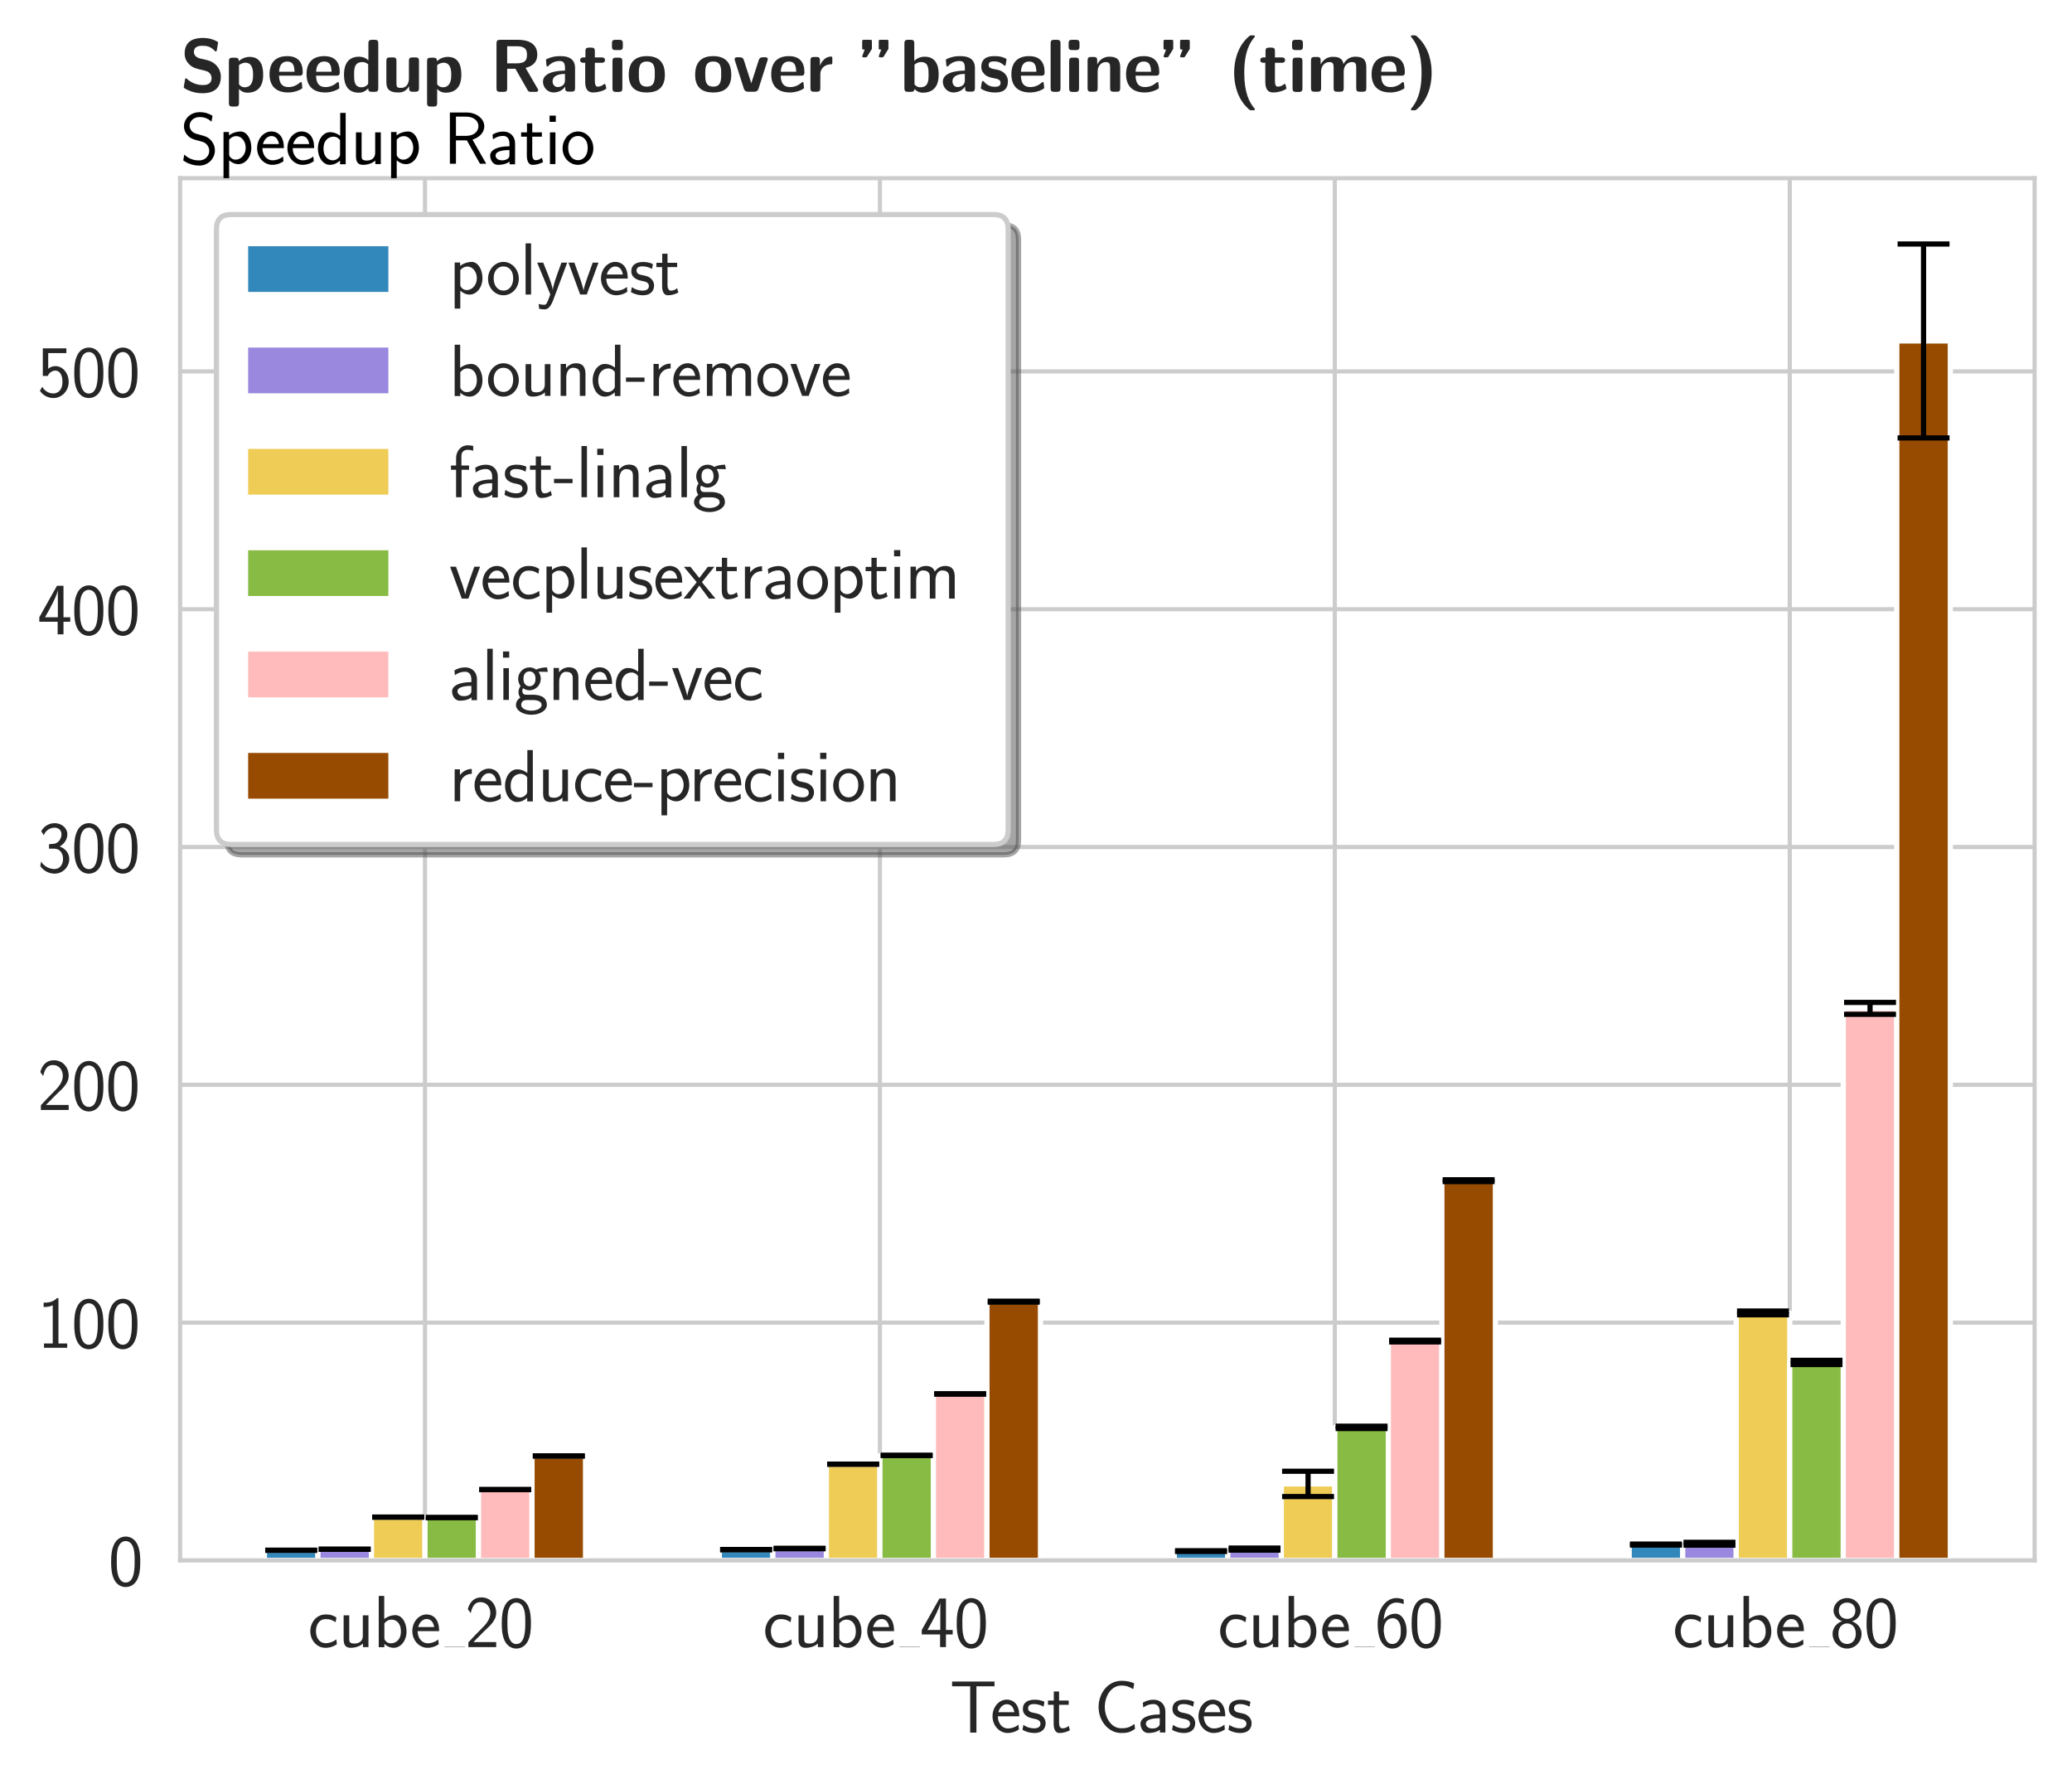 <?xml version="1.0" encoding="utf-8" standalone="no"?>
<!DOCTYPE svg PUBLIC "-//W3C//DTD SVG 1.1//EN"
  "http://www.w3.org/Graphics/SVG/1.1/DTD/svg11.dtd">
<svg xmlns:xlink="http://www.w3.org/1999/xlink" width="399.005pt" height="343.413pt" viewBox="0 0 399.005 343.413" xmlns="http://www.w3.org/2000/svg" version="1.1">
 <defs>
  <style type="text/css">*{stroke-linejoin: round; stroke-linecap: butt}</style>
 </defs>
 <g id="figure_1">
  <g id="patch_1">
   <path d="M 0 343.413 
L 399.005 343.413 
L 399.005 0 
L 0 0 
z
" style="fill: #ffffff"/>
  </g>
  <g id="axes_1">
   <g id="patch_2">
    <path d="M 34.685 300.417 
L 391.805 300.417 
L 391.805 34.305 
L 34.685 34.305 
z
" style="fill: #ffffff"/>
   </g>
   <g id="matplotlib.axis_1">
    <g id="xtick_1">
     <g id="line2d_1">
      <path d="M 81.838 300.417 
L 81.838 34.305 
" clip-path="url(#p0c32837264)" style="fill: none; stroke: #cccccc; stroke-width: 0.8; stroke-linecap: round"/>
     </g>
     <g id="text_1">
      <!-- cube_20 -->
      <g style="fill: #262626" transform="translate(59.285 317.103)scale(0.14 -0.14)">
       <defs>
        <path id="CMSS17-63" d="M 2464 2541 
C 2464 2585 2170 2714 2093 2739 
C 1882 2816 1613 2816 1542 2816 
C 710 2816 211 2093 211 1363 
C 211 595 768 -64 1517 -64 
C 1946 -64 2253 76 2502 242 
L 2464 664 
C 2189 453 1869 337 1523 337 
C 1024 337 698 774 698 1369 
C 698 1831 909 2414 1549 2414 
C 1901 2414 2099 2343 2394 2145 
L 2464 2541 
z
" transform="scale(0.016)"/>
        <path id="CMSS17-75" d="M 2618 2739 
L 2131 2739 
L 2131 972 
C 2131 498 1786 306 1421 306 
C 998 306 960 447 960 709 
L 960 2739 
L 474 2739 
L 474 678 
C 474 179 646 -64 1088 -64 
C 1306 -64 1798 -13 2144 306 
L 2144 0 
L 2618 0 
L 2618 2739 
z
" transform="scale(0.016)"/>
        <path id="CMSS17-62" d="M 954 4416 
L 480 4416 
L 480 -13 
L 966 -13 
L 966 274 
C 1210 38 1504 -64 1766 -64 
C 2381 -64 2880 549 2880 1352 
C 2880 2086 2496 2756 1926 2756 
C 1523 2756 1165 2591 954 2419 
L 954 4416 
z
M 966 2046 
C 1107 2222 1306 2368 1587 2368 
C 1965 2368 2394 2097 2394 1352 
C 2394 558 1882 325 1530 325 
C 1402 325 1267 356 1139 464 
C 966 615 966 709 966 797 
L 966 2046 
z
" transform="scale(0.016)"/>
        <path id="CMSS17-65" d="M 2502 1377 
C 2502 1590 2490 2003 2285 2345 
C 2061 2713 1696 2816 1421 2816 
C 755 2816 192 2188 192 1375 
C 192 582 774 -64 1510 -64 
C 1798 -64 2150 19 2470 248 
C 2470 274 2458 414 2451 420 
C 2451 433 2432 630 2432 656 
C 2125 407 1773 325 1517 325 
C 1107 325 666 667 646 1377 
L 2502 1377 
z
M 698 1728 
C 781 2084 1062 2421 1421 2421 
C 1517 2421 1965 2421 2080 1728 
L 698 1728 
z
" transform="scale(0.016)"/>
        <path id="CMSS17-32" d="M 1651 1357 
C 1830 1541 2099 1764 2285 1987 
C 2464 2204 2701 2511 2701 2957 
C 2701 3657 2227 4288 1421 4288 
C 787 4288 422 3893 250 3274 
L 499 2929 
C 640 3510 838 3880 1338 3880 
C 1888 3880 2195 3433 2195 2942 
C 2195 2355 1747 1901 1408 1563 
C 1030 1187 659 804 301 408 
L 301 0 
L 2701 0 
L 2701 433 
L 1613 433 
C 1536 433 1459 433 1382 433 
L 742 433 
L 742 439 
L 1651 1357 
z
" transform="scale(0.016)"/>
        <path id="CMSS17-30" d="M 2758 2044 
C 2758 2405 2752 3077 2490 3596 
C 2227 4096 1805 4229 1504 4229 
C 1069 4229 698 3975 506 3570 
C 301 3146 243 2709 243 2044 
C 243 1589 262 1031 493 543 
C 755 5 1197 -128 1498 -128 
C 1894 -128 2278 81 2496 518 
C 2720 974 2758 1474 2758 2044 
z
M 1498 261 
C 1011 261 864 811 819 995 
C 742 1310 730 1614 730 2114 
C 730 2506 730 2948 851 3297 
C 998 3701 1254 3840 1498 3840 
C 1971 3840 2125 3372 2176 3208 
C 2272 2873 2272 2481 2272 2114 
C 2272 1526 2272 261 1498 261 
z
" transform="scale(0.016)"/>
       </defs>
       <use xlink:href="#CMSS17-63" transform="scale(0.996)"/>
       <use xlink:href="#CMSS17-75" transform="translate(41.639 0)scale(0.996)"/>
       <use xlink:href="#CMSS17-62" transform="translate(89.844 0)scale(0.996)"/>
       <use xlink:href="#CMSS17-65" transform="translate(140.651 0)scale(0.996)"/>
       <use xlink:href="#CMSS17-32" transform="translate(216.017 0)scale(0.996)"/>
       <use xlink:href="#CMSS17-30" transform="translate(262.861 0)scale(0.996)"/>
       <path d="M 187.911 0 
L 216.017 0 
L 216.017 0.399 
L 187.911 0.399 
L 187.911 0 
z
"/>
      </g>
     </g>
    </g>
    <g id="xtick_2">
     <g id="line2d_2">
      <path d="M 169.443 300.417 
L 169.443 34.305 
" clip-path="url(#p0c32837264)" style="fill: none; stroke: #cccccc; stroke-width: 0.8; stroke-linecap: round"/>
     </g>
     <g id="text_2">
      <!-- cube_40 -->
      <g style="fill: #262626" transform="translate(146.891 317.103)scale(0.14 -0.14)">
       <defs>
        <path id="CMSS17-34" d="M 2253 1088 
L 2835 1088 
L 2835 1477 
L 2253 1477 
L 2253 4192 
L 1690 4192 
L 166 1477 
L 166 1088 
L 1747 1088 
L 1747 0 
L 2253 0 
L 2253 1088 
z
M 659 1477 
C 1030 2127 1766 3439 1766 3885 
L 1766 1477 
L 659 1477 
z
" transform="scale(0.016)"/>
       </defs>
       <use xlink:href="#CMSS17-63" transform="scale(0.996)"/>
       <use xlink:href="#CMSS17-75" transform="translate(41.639 0)scale(0.996)"/>
       <use xlink:href="#CMSS17-62" transform="translate(89.844 0)scale(0.996)"/>
       <use xlink:href="#CMSS17-65" transform="translate(140.651 0)scale(0.996)"/>
       <use xlink:href="#CMSS17-34" transform="translate(216.017 0)scale(0.996)"/>
       <use xlink:href="#CMSS17-30" transform="translate(262.861 0)scale(0.996)"/>
       <path d="M 187.911 0 
L 216.017 0 
L 216.017 0.399 
L 187.911 0.399 
L 187.911 0 
z
"/>
      </g>
     </g>
    </g>
    <g id="xtick_3">
     <g id="line2d_3">
      <path d="M 257.048 300.417 
L 257.048 34.305 
" clip-path="url(#p0c32837264)" style="fill: none; stroke: #cccccc; stroke-width: 0.8; stroke-linecap: round"/>
     </g>
     <g id="text_3">
      <!-- cube_60 -->
      <g style="fill: #262626" transform="translate(234.496 317.103)scale(0.14 -0.14)">
       <defs>
        <path id="CMSS17-36" d="M 2496 4101 
C 2227 4210 2035 4229 1856 4229 
C 1024 4229 250 3368 250 2006 
C 250 265 986 -128 1510 -128 
C 1798 -128 2086 -39 2362 280 
C 2643 617 2752 898 2752 1389 
C 2752 2179 2362 2880 1779 2880 
C 1357 2880 992 2657 768 2376 
C 832 3258 1254 3840 1862 3840 
C 2029 3840 2246 3816 2496 3710 
L 2496 4101 
z
M 774 1369 
C 774 1420 774 1452 781 1548 
C 781 2045 1069 2491 1536 2491 
C 1837 2491 1990 2332 2106 2135 
C 2240 1886 2246 1650 2246 1388 
C 2246 1140 2246 891 2099 637 
C 1978 439 1818 267 1510 267 
C 902 267 800 1114 774 1369 
z
" transform="scale(0.016)"/>
       </defs>
       <use xlink:href="#CMSS17-63" transform="scale(0.996)"/>
       <use xlink:href="#CMSS17-75" transform="translate(41.639 0)scale(0.996)"/>
       <use xlink:href="#CMSS17-62" transform="translate(89.844 0)scale(0.996)"/>
       <use xlink:href="#CMSS17-65" transform="translate(140.651 0)scale(0.996)"/>
       <use xlink:href="#CMSS17-36" transform="translate(216.017 0)scale(0.996)"/>
       <use xlink:href="#CMSS17-30" transform="translate(262.861 0)scale(0.996)"/>
       <path d="M 187.911 0 
L 216.017 0 
L 216.017 0.399 
L 187.911 0.399 
L 187.911 0 
z
"/>
      </g>
     </g>
    </g>
    <g id="xtick_4">
     <g id="line2d_4">
      <path d="M 344.653 300.417 
L 344.653 34.305 
" clip-path="url(#p0c32837264)" style="fill: none; stroke: #cccccc; stroke-width: 0.8; stroke-linecap: round"/>
     </g>
     <g id="text_4">
      <!-- cube_80 -->
      <g style="fill: #262626" transform="translate(322.101 317.103)scale(0.14 -0.14)">
       <defs>
        <path id="CMSS17-38" d="M 1933 2222 
C 2419 2380 2669 2760 2669 3134 
C 2669 3722 2157 4229 1504 4229 
C 826 4229 333 3708 333 3144 
C 333 2780 576 2403 1069 2241 
C 442 1997 250 1512 250 1149 
C 250 446 819 -128 1498 -128 
C 2202 -128 2752 455 2752 1138 
C 2752 1557 2502 2000 1933 2222 
z
M 1504 2432 
C 1075 2432 787 2712 787 3136 
C 787 3566 1075 3840 1504 3840 
C 1901 3840 2214 3591 2214 3136 
C 2214 2687 1907 2432 1504 2432 
z
M 1504 267 
C 1139 267 749 517 749 1156 
C 749 1813 1184 2043 1498 2043 
C 1843 2043 2253 1800 2253 1156 
C 2253 491 1830 267 1504 267 
z
" transform="scale(0.016)"/>
       </defs>
       <use xlink:href="#CMSS17-63" transform="scale(0.996)"/>
       <use xlink:href="#CMSS17-75" transform="translate(41.639 0)scale(0.996)"/>
       <use xlink:href="#CMSS17-62" transform="translate(89.844 0)scale(0.996)"/>
       <use xlink:href="#CMSS17-65" transform="translate(140.651 0)scale(0.996)"/>
       <use xlink:href="#CMSS17-38" transform="translate(216.017 0)scale(0.996)"/>
       <use xlink:href="#CMSS17-30" transform="translate(262.861 0)scale(0.996)"/>
       <path d="M 187.911 0 
L 216.017 0 
L 216.017 0.399 
L 187.911 0.399 
L 187.911 0 
z
"/>
      </g>
     </g>
    </g>
    <g id="text_5">
     <!-- Test Cases -->
     <g style="fill: #262626" transform="translate(182.861 333.501)scale(0.14 -0.14)">
      <defs>
       <path id="CMSS17-54" d="M 2317 3968 
L 2848 3968 
C 2925 3968 3002 3968 3078 3968 
L 3878 3968 
L 3878 4376 
L 218 4376 
L 218 3968 
L 1018 3968 
C 1094 3968 1171 3968 1248 3968 
L 1779 3968 
L 1779 -32 
L 2317 -32 
L 2317 3968 
z
" transform="scale(0.016)"/>
       <path id="CMSS17-73" d="M 2061 2627 
C 1683 2807 1389 2807 1197 2807 
C 742 2807 198 2648 198 2003 
C 198 1359 902 1218 1094 1179 
C 1389 1122 1715 1058 1715 740 
C 1715 337 1254 337 1171 337 
C 915 337 563 407 243 638 
L 166 210 
C 531 0 883 -64 1178 -64 
C 1965 -64 2163 416 2163 781 
C 2163 1094 1984 1305 1862 1401 
C 1651 1568 1574 1587 1050 1696 
C 960 1709 646 1779 646 2066 
C 646 2432 1050 2432 1139 2432 
C 1555 2432 1811 2303 1984 2208 
L 2061 2627 
z
" transform="scale(0.016)"/>
       <path id="CMSS17-74" d="M 1069 2368 
L 1901 2368 
L 1901 2737 
L 1069 2737 
L 1069 3520 
L 614 3520 
L 614 2737 
L 109 2737 
L 109 2368 
L 602 2368 
L 602 749 
C 602 384 685 -64 1107 -64 
C 1427 -64 1722 25 2003 172 
L 1901 548 
C 1747 414 1562 337 1363 337 
C 1082 337 1069 696 1069 856 
L 1069 2368 
z
" transform="scale(0.016)"/>
       <path id="CMSS17-43" d="M 3501 714 
C 3072 427 2874 344 2355 344 
C 1459 344 934 1303 934 2179 
C 934 3112 1472 4032 2381 4032 
C 2790 4032 3059 3918 3386 3715 
L 3475 4217 
C 3168 4370 2778 4440 2387 4440 
C 1158 4440 397 3316 397 2179 
C 397 927 1299 -64 2323 -64 
C 2874 -64 3066 -19 3539 280 
L 3501 714 
z
" transform="scale(0.016)"/>
       <path id="CMSS17-61" d="M 2406 1791 
C 2406 2392 1978 2808 1402 2808 
C 1120 2808 813 2757 461 2553 
L 499 2135 
C 659 2248 934 2432 1395 2432 
C 1722 2432 1920 2180 1920 1782 
L 1920 1536 
C 896 1536 256 1238 256 726 
C 256 461 416 -64 947 -64 
C 1043 -64 1562 -64 1933 217 
L 1933 -19 
L 2406 -19 
L 2406 1791 
z
M 1920 816 
C 1920 701 1920 548 1728 434 
C 1562 325 1350 325 1261 325 
C 941 325 723 511 723 744 
C 723 1211 1722 1211 1920 1211 
L 1920 816 
z
" transform="scale(0.016)"/>
      </defs>
      <use xlink:href="#CMSS17-54" transform="scale(0.996)"/>
      <use xlink:href="#CMSS17-65" transform="translate(56.012 0)scale(0.996)"/>
      <use xlink:href="#CMSS17-73" transform="translate(97.651 0)scale(0.996)"/>
      <use xlink:href="#CMSS17-74" transform="translate(133.565 0)scale(0.996)"/>
      <use xlink:href="#CMSS17-43" transform="translate(198.625 0)scale(0.996)"/>
      <use xlink:href="#CMSS17-61" transform="translate(258.481 0)scale(0.996)"/>
      <use xlink:href="#CMSS17-73" transform="translate(303.403 0)scale(0.996)"/>
      <use xlink:href="#CMSS17-65" transform="translate(339.316 0)scale(0.996)"/>
      <use xlink:href="#CMSS17-73" transform="translate(380.955 0)scale(0.996)"/>
     </g>
    </g>
   </g>
   <g id="matplotlib.axis_2">
    <g id="ytick_1">
     <g id="line2d_5">
      <path d="M 34.685 300.417 
L 391.805 300.417 
" clip-path="url(#p0c32837264)" style="fill: none; stroke: #cccccc; stroke-width: 0.8; stroke-linecap: round"/>
     </g>
     <g id="text_6">
      <!-- 0 -->
      <g style="fill: #262626" transform="translate(20.857 305.26)scale(0.14 -0.14)">
       <use xlink:href="#CMSS17-30" transform="scale(0.996)"/>
      </g>
     </g>
    </g>
    <g id="ytick_2">
     <g id="line2d_6">
      <path d="M 34.685 254.635 
L 391.805 254.635 
" clip-path="url(#p0c32837264)" style="fill: none; stroke: #cccccc; stroke-width: 0.8; stroke-linecap: round"/>
     </g>
     <g id="text_7">
      <!-- 100 -->
      <g style="fill: #262626" transform="translate(7.2 259.478)scale(0.14 -0.14)">
       <defs>
        <path id="CMSS17-31" d="M 1818 4288 
L 1696 4288 
C 1350 3940 947 3890 538 3890 
L 538 3520 
C 723 3520 1024 3520 1325 3667 
L 1325 369 
L 570 369 
L 570 0 
L 2573 0 
L 2573 369 
L 1818 369 
L 1818 4288 
z
" transform="scale(0.016)"/>
       </defs>
       <use xlink:href="#CMSS17-31" transform="scale(0.996)"/>
       <use xlink:href="#CMSS17-30" transform="translate(46.844 0)scale(0.996)"/>
       <use xlink:href="#CMSS17-30" transform="translate(93.687 0)scale(0.996)"/>
      </g>
     </g>
    </g>
    <g id="ytick_3">
     <g id="line2d_7">
      <path d="M 34.685 208.853 
L 391.805 208.853 
" clip-path="url(#p0c32837264)" style="fill: none; stroke: #cccccc; stroke-width: 0.8; stroke-linecap: round"/>
     </g>
     <g id="text_8">
      <!-- 200 -->
      <g style="fill: #262626" transform="translate(7.2 213.695)scale(0.14 -0.14)">
       <use xlink:href="#CMSS17-32" transform="scale(0.996)"/>
       <use xlink:href="#CMSS17-30" transform="translate(46.844 0)scale(0.996)"/>
       <use xlink:href="#CMSS17-30" transform="translate(93.687 0)scale(0.996)"/>
      </g>
     </g>
    </g>
    <g id="ytick_4">
     <g id="line2d_8">
      <path d="M 34.685 163.07 
L 391.805 163.07 
" clip-path="url(#p0c32837264)" style="fill: none; stroke: #cccccc; stroke-width: 0.8; stroke-linecap: round"/>
     </g>
     <g id="text_9">
      <!-- 300 -->
      <g style="fill: #262626" transform="translate(7.2 167.913)scale(0.14 -0.14)">
       <defs>
        <path id="CMSS17-33" d="M 1005 2025 
L 1440 2025 
C 2042 2025 2214 1507 2214 1146 
C 2214 653 1933 267 1472 267 
C 1114 267 608 444 320 912 
C 275 691 275 678 250 526 
C 550 88 1037 -128 1485 -128 
C 2214 -128 2752 473 2752 1138 
C 2752 1638 2400 2057 1920 2215 
C 2304 2424 2586 2816 2586 3273 
C 2586 3805 2093 4229 1491 4229 
C 941 4229 512 3892 333 3530 
C 378 3468 493 3284 550 3189 
C 691 3562 1056 3840 1485 3840 
C 1843 3840 2080 3607 2080 3271 
C 2080 2923 1856 2543 1478 2455 
C 1453 2455 1056 2417 1005 2411 
L 1005 2025 
z
" transform="scale(0.016)"/>
       </defs>
       <use xlink:href="#CMSS17-33" transform="scale(0.996)"/>
       <use xlink:href="#CMSS17-30" transform="translate(46.844 0)scale(0.996)"/>
       <use xlink:href="#CMSS17-30" transform="translate(93.687 0)scale(0.996)"/>
      </g>
     </g>
    </g>
    <g id="ytick_5">
     <g id="line2d_9">
      <path d="M 34.685 117.288 
L 391.805 117.288 
" clip-path="url(#p0c32837264)" style="fill: none; stroke: #cccccc; stroke-width: 0.8; stroke-linecap: round"/>
     </g>
     <g id="text_10">
      <!-- 400 -->
      <g style="fill: #262626" transform="translate(7.2 122.131)scale(0.14 -0.14)">
       <use xlink:href="#CMSS17-34" transform="scale(0.996)"/>
       <use xlink:href="#CMSS17-30" transform="translate(46.844 0)scale(0.996)"/>
       <use xlink:href="#CMSS17-30" transform="translate(93.687 0)scale(0.996)"/>
      </g>
     </g>
    </g>
    <g id="ytick_6">
     <g id="line2d_10">
      <path d="M 34.685 71.505 
L 391.805 71.505 
" clip-path="url(#p0c32837264)" style="fill: none; stroke: #cccccc; stroke-width: 0.8; stroke-linecap: round"/>
     </g>
     <g id="text_11">
      <!-- 500 -->
      <g style="fill: #262626" transform="translate(7.2 76.348)scale(0.14 -0.14)">
       <defs>
        <path id="CMSS17-35" d="M 934 3752 
L 2502 3752 
L 2502 4160 
L 467 4160 
L 467 1781 
L 896 1781 
C 1011 2046 1248 2240 1555 2240 
C 1843 2240 2163 1989 2163 1266 
C 2163 493 1709 267 1376 267 
C 966 267 589 512 422 851 
L 218 499 
C 512 49 992 -128 1376 -128 
C 2118 -128 2701 497 2701 1253 
C 2701 2030 2182 2629 1562 2629 
C 1338 2629 1120 2553 934 2399 
L 934 3752 
z
" transform="scale(0.016)"/>
       </defs>
       <use xlink:href="#CMSS17-35" transform="scale(0.996)"/>
       <use xlink:href="#CMSS17-30" transform="translate(46.844 0)scale(0.996)"/>
       <use xlink:href="#CMSS17-30" transform="translate(93.687 0)scale(0.996)"/>
      </g>
     </g>
    </g>
   </g>
   <g id="patch_3">
    <path d="M 50.918 300.417 
L 61.225 300.417 
L 61.225 298.461 
L 50.918 298.461 
z
" clip-path="url(#p0c32837264)" style="fill: #3388bb; stroke: #ffffff; stroke-linejoin: miter"/>
   </g>
   <g id="patch_4">
    <path d="M 138.523 300.417 
L 148.83 300.417 
L 148.83 298.348 
L 138.523 298.348 
z
" clip-path="url(#p0c32837264)" style="fill: #3388bb; stroke: #ffffff; stroke-linejoin: miter"/>
   </g>
   <g id="patch_5">
    <path d="M 226.129 300.417 
L 236.435 300.417 
L 236.435 298.624 
L 226.129 298.624 
z
" clip-path="url(#p0c32837264)" style="fill: #3388bb; stroke: #ffffff; stroke-linejoin: miter"/>
   </g>
   <g id="patch_6">
    <path d="M 313.734 300.417 
L 324.04 300.417 
L 324.04 297.375 
L 313.734 297.375 
z
" clip-path="url(#p0c32837264)" style="fill: #3388bb; stroke: #ffffff; stroke-linejoin: miter"/>
   </g>
   <g id="patch_7">
    <path d="M 61.225 300.417 
L 71.531 300.417 
L 71.531 298.268 
L 61.225 298.268 
z
" clip-path="url(#p0c32837264)" style="fill: #9988dd; stroke: #ffffff; stroke-linejoin: miter"/>
   </g>
   <g id="patch_8">
    <path d="M 148.83 300.417 
L 159.136 300.417 
L 159.136 298.128 
L 148.83 298.128 
z
" clip-path="url(#p0c32837264)" style="fill: #9988dd; stroke: #ffffff; stroke-linejoin: miter"/>
   </g>
   <g id="patch_9">
    <path d="M 236.435 300.417 
L 246.742 300.417 
L 246.742 298.24 
L 236.435 298.24 
z
" clip-path="url(#p0c32837264)" style="fill: #9988dd; stroke: #ffffff; stroke-linejoin: miter"/>
   </g>
   <g id="patch_10">
    <path d="M 324.04 300.417 
L 334.347 300.417 
L 334.347 297.21 
L 324.04 297.21 
z
" clip-path="url(#p0c32837264)" style="fill: #9988dd; stroke: #ffffff; stroke-linejoin: miter"/>
   </g>
   <g id="patch_11">
    <path d="M 71.531 300.417 
L 81.838 300.417 
L 81.838 292.081 
L 71.531 292.081 
z
" clip-path="url(#p0c32837264)" style="fill: #eecc55; stroke: #ffffff; stroke-linejoin: miter"/>
   </g>
   <g id="patch_12">
    <path d="M 159.136 300.417 
L 169.443 300.417 
L 169.443 281.887 
L 159.136 281.887 
z
" clip-path="url(#p0c32837264)" style="fill: #eecc55; stroke: #ffffff; stroke-linejoin: miter"/>
   </g>
   <g id="patch_13">
    <path d="M 246.742 300.417 
L 257.048 300.417 
L 257.048 285.69 
L 246.742 285.69 
z
" clip-path="url(#p0c32837264)" style="fill: #eecc55; stroke: #ffffff; stroke-linejoin: miter"/>
   </g>
   <g id="patch_14">
    <path d="M 334.347 300.417 
L 344.653 300.417 
L 344.653 252.764 
L 334.347 252.764 
z
" clip-path="url(#p0c32837264)" style="fill: #eecc55; stroke: #ffffff; stroke-linejoin: miter"/>
   </g>
   <g id="patch_15">
    <path d="M 81.838 300.417 
L 92.144 300.417 
L 92.144 292.166 
L 81.838 292.166 
z
" clip-path="url(#p0c32837264)" style="fill: #88bb44; stroke: #ffffff; stroke-linejoin: miter"/>
   </g>
   <g id="patch_16">
    <path d="M 169.443 300.417 
L 179.749 300.417 
L 179.749 280.202 
L 169.443 280.202 
z
" clip-path="url(#p0c32837264)" style="fill: #88bb44; stroke: #ffffff; stroke-linejoin: miter"/>
   </g>
   <g id="patch_17">
    <path d="M 257.048 300.417 
L 267.355 300.417 
L 267.355 274.805 
L 257.048 274.805 
z
" clip-path="url(#p0c32837264)" style="fill: #88bb44; stroke: #ffffff; stroke-linejoin: miter"/>
   </g>
   <g id="patch_18">
    <path d="M 344.653 300.417 
L 354.96 300.417 
L 354.96 262.299 
L 344.653 262.299 
z
" clip-path="url(#p0c32837264)" style="fill: #88bb44; stroke: #ffffff; stroke-linejoin: miter"/>
   </g>
   <g id="patch_19">
    <path d="M 92.144 300.417 
L 102.451 300.417 
L 102.451 286.783 
L 92.144 286.783 
z
" clip-path="url(#p0c32837264)" style="fill: #ffbbbb; stroke: #ffffff; stroke-linejoin: miter"/>
   </g>
   <g id="patch_20">
    <path d="M 179.749 300.417 
L 190.056 300.417 
L 190.056 268.373 
L 179.749 268.373 
z
" clip-path="url(#p0c32837264)" style="fill: #ffbbbb; stroke: #ffffff; stroke-linejoin: miter"/>
   </g>
   <g id="patch_21">
    <path d="M 267.355 300.417 
L 277.661 300.417 
L 277.661 258.193 
L 267.355 258.193 
z
" clip-path="url(#p0c32837264)" style="fill: #ffbbbb; stroke: #ffffff; stroke-linejoin: miter"/>
   </g>
   <g id="patch_22">
    <path d="M 354.96 300.417 
L 365.266 300.417 
L 365.266 194.135 
L 354.96 194.135 
z
" clip-path="url(#p0c32837264)" style="fill: #ffbbbb; stroke: #ffffff; stroke-linejoin: miter"/>
   </g>
   <g id="patch_23">
    <path d="M 102.451 300.417 
L 112.757 300.417 
L 112.757 280.308 
L 102.451 280.308 
z
" clip-path="url(#p0c32837264)" style="fill: #964b00; stroke: #ffffff; stroke-linejoin: miter"/>
   </g>
   <g id="patch_24">
    <path d="M 190.056 300.417 
L 200.362 300.417 
L 200.362 250.603 
L 190.056 250.603 
z
" clip-path="url(#p0c32837264)" style="fill: #964b00; stroke: #ffffff; stroke-linejoin: miter"/>
   </g>
   <g id="patch_25">
    <path d="M 277.661 300.417 
L 287.968 300.417 
L 287.968 227.314 
L 277.661 227.314 
z
" clip-path="url(#p0c32837264)" style="fill: #964b00; stroke: #ffffff; stroke-linejoin: miter"/>
   </g>
   <g id="patch_26">
    <path d="M 365.266 300.417 
L 375.573 300.417 
L 375.573 65.642 
L 365.266 65.642 
z
" clip-path="url(#p0c32837264)" style="fill: #964b00; stroke: #ffffff; stroke-linejoin: miter"/>
   </g>
   <g id="LineCollection_1">
    <path d="M 56.071 298.463 
L 56.071 298.458 
" clip-path="url(#p0c32837264)" style="fill: none; stroke: #000000"/>
    <path d="M 143.677 298.375 
L 143.677 298.321 
" clip-path="url(#p0c32837264)" style="fill: none; stroke: #000000"/>
    <path d="M 231.282 298.697 
L 231.282 298.55 
" clip-path="url(#p0c32837264)" style="fill: none; stroke: #000000"/>
    <path d="M 318.887 297.47 
L 318.887 297.279 
" clip-path="url(#p0c32837264)" style="fill: none; stroke: #000000"/>
   </g>
   <g id="line2d_11">
    <defs>
     <path id="mb7911e9a80" d="M 5 0 
L -5 -0 
" style="stroke: #000000"/>
    </defs>
    <g clip-path="url(#p0c32837264)">
     <use xlink:href="#mb7911e9a80" x="56.071" y="298.463" style="stroke: #000000"/>
     <use xlink:href="#mb7911e9a80" x="143.677" y="298.375" style="stroke: #000000"/>
     <use xlink:href="#mb7911e9a80" x="231.282" y="298.697" style="stroke: #000000"/>
     <use xlink:href="#mb7911e9a80" x="318.887" y="297.47" style="stroke: #000000"/>
    </g>
   </g>
   <g id="line2d_12">
    <g clip-path="url(#p0c32837264)">
     <use xlink:href="#mb7911e9a80" x="56.071" y="298.458" style="stroke: #000000"/>
     <use xlink:href="#mb7911e9a80" x="143.677" y="298.321" style="stroke: #000000"/>
     <use xlink:href="#mb7911e9a80" x="231.282" y="298.55" style="stroke: #000000"/>
     <use xlink:href="#mb7911e9a80" x="318.887" y="297.279" style="stroke: #000000"/>
    </g>
   </g>
   <g id="LineCollection_2">
    <path d="M 66.378 298.27 
L 66.378 298.265 
" clip-path="url(#p0c32837264)" style="fill: none; stroke: #000000"/>
    <path d="M 153.983 298.172 
L 153.983 298.084 
" clip-path="url(#p0c32837264)" style="fill: none; stroke: #000000"/>
    <path d="M 241.588 298.437 
L 241.588 298.043 
" clip-path="url(#p0c32837264)" style="fill: none; stroke: #000000"/>
    <path d="M 329.194 297.481 
L 329.194 296.939 
" clip-path="url(#p0c32837264)" style="fill: none; stroke: #000000"/>
   </g>
   <g id="line2d_13">
    <g clip-path="url(#p0c32837264)">
     <use xlink:href="#mb7911e9a80" x="66.378" y="298.27" style="stroke: #000000"/>
     <use xlink:href="#mb7911e9a80" x="153.983" y="298.172" style="stroke: #000000"/>
     <use xlink:href="#mb7911e9a80" x="241.588" y="298.437" style="stroke: #000000"/>
     <use xlink:href="#mb7911e9a80" x="329.194" y="297.481" style="stroke: #000000"/>
    </g>
   </g>
   <g id="line2d_14">
    <g clip-path="url(#p0c32837264)">
     <use xlink:href="#mb7911e9a80" x="66.378" y="298.265" style="stroke: #000000"/>
     <use xlink:href="#mb7911e9a80" x="153.983" y="298.084" style="stroke: #000000"/>
     <use xlink:href="#mb7911e9a80" x="241.588" y="298.043" style="stroke: #000000"/>
     <use xlink:href="#mb7911e9a80" x="329.194" y="296.939" style="stroke: #000000"/>
    </g>
   </g>
   <g id="LineCollection_3">
    <path d="M 76.684 292.085 
L 76.684 292.077 
" clip-path="url(#p0c32837264)" style="fill: none; stroke: #000000"/>
    <path d="M 164.29 281.894 
L 164.29 281.879 
" clip-path="url(#p0c32837264)" style="fill: none; stroke: #000000"/>
    <path d="M 251.895 288.124 
L 251.895 283.255 
" clip-path="url(#p0c32837264)" style="fill: none; stroke: #000000"/>
    <path d="M 339.5 253.125 
L 339.5 252.403 
" clip-path="url(#p0c32837264)" style="fill: none; stroke: #000000"/>
   </g>
   <g id="line2d_15">
    <g clip-path="url(#p0c32837264)">
     <use xlink:href="#mb7911e9a80" x="76.684" y="292.085" style="stroke: #000000"/>
     <use xlink:href="#mb7911e9a80" x="164.29" y="281.894" style="stroke: #000000"/>
     <use xlink:href="#mb7911e9a80" x="251.895" y="288.124" style="stroke: #000000"/>
     <use xlink:href="#mb7911e9a80" x="339.5" y="253.125" style="stroke: #000000"/>
    </g>
   </g>
   <g id="line2d_16">
    <g clip-path="url(#p0c32837264)">
     <use xlink:href="#mb7911e9a80" x="76.684" y="292.077" style="stroke: #000000"/>
     <use xlink:href="#mb7911e9a80" x="164.29" y="281.879" style="stroke: #000000"/>
     <use xlink:href="#mb7911e9a80" x="251.895" y="283.255" style="stroke: #000000"/>
     <use xlink:href="#mb7911e9a80" x="339.5" y="252.403" style="stroke: #000000"/>
    </g>
   </g>
   <g id="LineCollection_4">
    <path d="M 86.991 292.169 
L 86.991 292.163 
" clip-path="url(#p0c32837264)" style="fill: none; stroke: #000000"/>
    <path d="M 174.596 280.214 
L 174.596 280.189 
" clip-path="url(#p0c32837264)" style="fill: none; stroke: #000000"/>
    <path d="M 262.201 275.027 
L 262.201 274.584 
" clip-path="url(#p0c32837264)" style="fill: none; stroke: #000000"/>
    <path d="M 349.807 262.706 
L 349.807 261.891 
" clip-path="url(#p0c32837264)" style="fill: none; stroke: #000000"/>
   </g>
   <g id="line2d_17">
    <g clip-path="url(#p0c32837264)">
     <use xlink:href="#mb7911e9a80" x="86.991" y="292.169" style="stroke: #000000"/>
     <use xlink:href="#mb7911e9a80" x="174.596" y="280.214" style="stroke: #000000"/>
     <use xlink:href="#mb7911e9a80" x="262.201" y="275.027" style="stroke: #000000"/>
     <use xlink:href="#mb7911e9a80" x="349.807" y="262.706" style="stroke: #000000"/>
    </g>
   </g>
   <g id="line2d_18">
    <g clip-path="url(#p0c32837264)">
     <use xlink:href="#mb7911e9a80" x="86.991" y="292.163" style="stroke: #000000"/>
     <use xlink:href="#mb7911e9a80" x="174.596" y="280.189" style="stroke: #000000"/>
     <use xlink:href="#mb7911e9a80" x="262.201" y="274.584" style="stroke: #000000"/>
     <use xlink:href="#mb7911e9a80" x="349.807" y="261.891" style="stroke: #000000"/>
    </g>
   </g>
   <g id="LineCollection_5">
    <path d="M 97.297 286.791 
L 97.297 286.774 
" clip-path="url(#p0c32837264)" style="fill: none; stroke: #000000"/>
    <path d="M 184.903 268.407 
L 184.903 268.338 
" clip-path="url(#p0c32837264)" style="fill: none; stroke: #000000"/>
    <path d="M 272.508 258.358 
L 272.508 258.028 
" clip-path="url(#p0c32837264)" style="fill: none; stroke: #000000"/>
    <path d="M 360.113 195.283 
L 360.113 192.987 
" clip-path="url(#p0c32837264)" style="fill: none; stroke: #000000"/>
   </g>
   <g id="line2d_19">
    <g clip-path="url(#p0c32837264)">
     <use xlink:href="#mb7911e9a80" x="97.297" y="286.791" style="stroke: #000000"/>
     <use xlink:href="#mb7911e9a80" x="184.903" y="268.407" style="stroke: #000000"/>
     <use xlink:href="#mb7911e9a80" x="272.508" y="258.358" style="stroke: #000000"/>
     <use xlink:href="#mb7911e9a80" x="360.113" y="195.283" style="stroke: #000000"/>
    </g>
   </g>
   <g id="line2d_20">
    <g clip-path="url(#p0c32837264)">
     <use xlink:href="#mb7911e9a80" x="97.297" y="286.774" style="stroke: #000000"/>
     <use xlink:href="#mb7911e9a80" x="184.903" y="268.338" style="stroke: #000000"/>
     <use xlink:href="#mb7911e9a80" x="272.508" y="258.028" style="stroke: #000000"/>
     <use xlink:href="#mb7911e9a80" x="360.113" y="192.987" style="stroke: #000000"/>
    </g>
   </g>
   <g id="LineCollection_6">
    <path d="M 107.604 280.314 
L 107.604 280.302 
" clip-path="url(#p0c32837264)" style="fill: none; stroke: #000000"/>
    <path d="M 195.209 250.697 
L 195.209 250.509 
" clip-path="url(#p0c32837264)" style="fill: none; stroke: #000000"/>
    <path d="M 282.814 227.489 
L 282.814 227.138 
" clip-path="url(#p0c32837264)" style="fill: none; stroke: #000000"/>
    <path d="M 370.419 84.307 
L 370.419 46.977 
" clip-path="url(#p0c32837264)" style="fill: none; stroke: #000000"/>
   </g>
   <g id="line2d_21">
    <g clip-path="url(#p0c32837264)">
     <use xlink:href="#mb7911e9a80" x="107.604" y="280.314" style="stroke: #000000"/>
     <use xlink:href="#mb7911e9a80" x="195.209" y="250.697" style="stroke: #000000"/>
     <use xlink:href="#mb7911e9a80" x="282.814" y="227.489" style="stroke: #000000"/>
     <use xlink:href="#mb7911e9a80" x="370.419" y="84.307" style="stroke: #000000"/>
    </g>
   </g>
   <g id="line2d_22">
    <g clip-path="url(#p0c32837264)">
     <use xlink:href="#mb7911e9a80" x="107.604" y="280.302" style="stroke: #000000"/>
     <use xlink:href="#mb7911e9a80" x="195.209" y="250.509" style="stroke: #000000"/>
     <use xlink:href="#mb7911e9a80" x="282.814" y="227.138" style="stroke: #000000"/>
     <use xlink:href="#mb7911e9a80" x="370.419" y="46.977" style="stroke: #000000"/>
    </g>
   </g>
   <g id="patch_27">
    <path d="M 34.685 300.417 
L 34.685 34.305 
" style="fill: none; stroke: #cccccc; stroke-width: 0.8; stroke-linejoin: miter; stroke-linecap: square"/>
   </g>
   <g id="patch_28">
    <path d="M 391.805 300.417 
L 391.805 34.305 
" style="fill: none; stroke: #cccccc; stroke-width: 0.8; stroke-linejoin: miter; stroke-linecap: square"/>
   </g>
   <g id="patch_29">
    <path d="M 34.685 300.417 
L 391.805 300.417 
" style="fill: none; stroke: #cccccc; stroke-width: 0.8; stroke-linejoin: miter; stroke-linecap: square"/>
   </g>
   <g id="patch_30">
    <path d="M 34.685 34.305 
L 391.805 34.305 
" style="fill: none; stroke: #cccccc; stroke-width: 0.8; stroke-linejoin: miter; stroke-linecap: square"/>
   </g>
   <g id="text_12">
    <!-- Speedup Ratio -->
    <g transform="translate(34.685 31.593)scale(0.14 -0.14)">
     <defs>
      <path id="CMSS17-53" d="M 2797 4169 
C 2515 4334 2208 4480 1690 4480 
C 864 4480 333 3879 333 3266 
C 333 3025 403 2753 653 2475 
C 902 2196 1184 2121 1542 2033 
C 1690 1994 1939 1924 1984 1906 
C 2342 1767 2515 1444 2515 1140 
C 2515 742 2202 318 1645 318 
C 1453 318 890 318 358 819 
L 269 318 
C 794 -64 1363 -128 1651 -128 
C 2438 -128 3002 488 3002 1186 
C 3002 1440 2925 1763 2656 2061 
C 2394 2347 2163 2410 1638 2549 
C 1338 2626 1146 2677 986 2873 
C 877 3013 819 3146 819 3317 
C 819 3673 1126 4060 1690 4060 
C 1971 4060 2336 4002 2707 3660 
L 2797 4169 
z
" transform="scale(0.016)"/>
      <path id="CMSS17-70" d="M 966 333 
C 1178 129 1466 -5 1773 -5 
C 2368 -5 2880 603 2880 1412 
C 2880 2159 2496 2816 1946 2816 
C 1626 2816 1242 2702 954 2472 
L 954 2765 
L 480 2765 
L 480 -1216 
L 966 -1216 
L 966 333 
z
M 966 2100 
C 1018 2176 1235 2415 1587 2415 
C 2035 2415 2394 1960 2394 1412 
C 2394 787 1958 384 1530 384 
C 1402 384 1267 415 1139 523 
C 966 674 966 768 966 857 
L 966 2100 
z
" transform="scale(0.016)"/>
      <path id="CMSS17-64" d="M 2611 4416 
L 2138 4416 
L 2138 2438 
C 1939 2603 1613 2756 1254 2756 
C 672 2756 211 2131 211 1347 
C 211 562 666 -64 1235 -64 
C 1677 -64 1971 172 2125 306 
L 2125 -13 
L 2611 -13 
L 2611 4416 
z
M 2125 836 
C 2125 747 2125 653 1926 482 
C 1798 375 1645 325 1498 325 
C 1152 325 698 576 698 1340 
C 698 2134 1210 2368 1562 2368 
C 1798 2368 1990 2254 2125 2065 
L 2125 836 
z
" transform="scale(0.016)"/>
      <path id="CMSS17-52" d="M 2522 2109 
L 2534 2115 
C 3533 2459 3539 3147 3539 3268 
C 3539 3873 2925 4453 2003 4453 
L 570 4453 
L 570 32 
L 1094 32 
L 1094 2048 
L 2035 2048 
L 3168 32 
L 3706 32 
L 2522 2109 
z
M 1094 2437 
L 1094 4096 
L 1933 4096 
C 2746 4096 3034 3637 3034 3267 
C 3034 2922 2778 2437 1933 2437 
L 1094 2437 
z
" transform="scale(0.016)"/>
      <path id="CMSS17-69" d="M 979 4183 
L 442 4183 
L 442 3648 
L 979 3648 
L 979 4183 
z
M 947 2739 
L 474 2739 
L 474 0 
L 947 0 
L 947 2739 
z
" transform="scale(0.016)"/>
      <path id="CMSS17-6f" d="M 2829 1356 
C 2829 2176 2221 2816 1504 2816 
C 768 2816 173 2157 173 1356 
C 173 544 787 -64 1498 -64 
C 2227 -64 2829 563 2829 1356 
z
M 1504 337 
C 1050 337 659 709 659 1408 
C 659 2151 1114 2427 1498 2427 
C 1914 2427 2342 2126 2342 1408 
C 2342 683 1926 337 1504 337 
z
" transform="scale(0.016)"/>
     </defs>
     <use xlink:href="#CMSS17-53" transform="scale(0.996)"/>
     <use xlink:href="#CMSS17-70" transform="translate(52.049 0)scale(0.996)"/>
     <use xlink:href="#CMSS17-65" transform="translate(102.856 0)scale(0.996)"/>
     <use xlink:href="#CMSS17-65" transform="translate(144.495 0)scale(0.996)"/>
     <use xlink:href="#CMSS17-64" transform="translate(186.134 0)scale(0.996)"/>
     <use xlink:href="#CMSS17-75" transform="translate(234.338 0)scale(0.996)"/>
     <use xlink:href="#CMSS17-70" transform="translate(282.543 0)scale(0.996)"/>
     <use xlink:href="#CMSS17-52" transform="translate(361.977 0)scale(0.996)"/>
     <use xlink:href="#CMSS17-61" transform="translate(422.394 0)scale(0.996)"/>
     <use xlink:href="#CMSS17-74" transform="translate(467.316 0)scale(0.996)"/>
     <use xlink:href="#CMSS17-69" transform="translate(501.147 0)scale(0.996)"/>
     <use xlink:href="#CMSS17-6f" transform="translate(523.328 0)scale(0.996)"/>
    </g>
   </g>
   <g id="text_13">
    <!-- \textbf{Speedup Ratio over "baseline" (time)} -->
    <g style="fill: #262626" transform="translate(34.685 17.661)scale(0.14 -0.14)">
     <defs>
      <path id="CMSSBX10-53" d="M 1728 2867 
C 1587 2899 1190 3049 1190 3418 
C 1190 3968 1734 3968 1952 3968 
C 2310 3968 2630 3884 2944 3574 
C 3046 3477 3053 3471 3078 3471 
C 3117 3471 3149 3490 3168 3587 
L 3264 4152 
C 3277 4203 3277 4216 3277 4236 
C 3277 4288 3270 4295 3110 4380 
C 2656 4608 2278 4641 1952 4641 
C 1382 4641 390 4505 390 3290 
C 390 2829 627 2531 749 2401 
C 1075 2063 1376 1998 1875 1882 
C 2234 1798 2374 1765 2515 1635 
C 2579 1571 2714 1434 2714 1187 
C 2714 577 2163 577 1952 577 
C 1414 577 947 795 627 1083 
C 550 1159 538 1159 512 1159 
C 474 1159 442 1140 422 1042 
L 326 476 
C 314 424 314 411 314 392 
C 314 255 979 21 1011 8 
C 1440 -128 1786 -128 1952 -128 
C 2912 -128 3514 305 3514 1308 
C 3514 2033 2982 2576 2342 2725 
L 1728 2867 
z
" transform="scale(0.016)"/>
      <path id="CMSSBX10-70" d="M 1261 242 
C 1549 -82 1901 -82 1990 -82 
C 3347 -82 3347 1154 3347 1476 
C 3347 1791 3347 3008 2189 3008 
C 1811 3008 1472 2853 1242 2633 
C 1242 2872 1152 2937 934 2937 
L 698 2937 
C 467 2937 390 2866 390 2627 
L 390 -969 
C 390 -1202 461 -1280 698 -1280 
L 954 -1280 
C 1197 -1280 1261 -1195 1261 -966 
L 1261 242 
z
M 1261 2292 
C 1331 2356 1542 2504 1818 2504 
C 2470 2504 2477 1746 2477 1463 
C 2477 1206 2477 384 1754 384 
C 1606 384 1491 435 1414 492 
C 1261 602 1261 634 1261 750 
L 1261 2292 
z
" transform="scale(0.016)"/>
      <path id="CMSSBX10-65" d="M 2758 1385 
C 2906 1385 3066 1385 3066 1678 
C 3066 2514 2682 3072 1728 3072 
C 704 3072 198 2491 198 1510 
C 198 452 806 -64 1811 -64 
C 2054 -64 2419 -32 2842 182 
C 2982 253 3027 272 3027 350 
C 3027 395 3008 582 3002 633 
C 2976 833 2970 839 2912 839 
C 2886 839 2874 839 2803 775 
C 2426 447 2042 402 1837 402 
C 1114 402 1037 974 1018 1385 
L 2758 1385 
z
M 1024 1728 
C 1043 2122 1171 2606 1728 2606 
C 2240 2606 2336 2231 2355 1728 
L 1024 1728 
z
" transform="scale(0.016)"/>
      <path id="CMSSBX10-64" d="M 3194 4170 
C 3194 4377 3149 4480 2886 4480 
L 2650 4480 
C 2406 4480 2342 4396 2342 4170 
L 2342 2702 
C 2054 2980 1734 3025 1536 3025 
C 237 3025 237 1782 237 1465 
C 237 1167 237 -82 1504 -82 
C 1773 -82 2048 -5 2323 294 
C 2323 57 2413 -8 2630 -8 
L 2886 -8 
C 3130 -8 3194 76 3194 302 
L 3194 4170 
z
M 2323 798 
C 2323 687 2323 629 2138 500 
C 1978 396 1830 384 1754 384 
C 1107 384 1107 980 1107 1465 
C 1107 1951 1107 2560 1824 2560 
C 2010 2560 2182 2495 2323 2359 
L 2323 798 
z
" transform="scale(0.016)"/>
      <path id="CMSSBX10-75" d="M 3200 2652 
C 3200 2859 3155 2962 2893 2962 
L 2637 2962 
C 2394 2962 2330 2878 2330 2653 
L 2330 1124 
C 2330 698 2106 330 1651 330 
C 1293 330 1254 421 1254 763 
L 1254 2653 
C 1254 2859 1210 2962 947 2962 
L 691 2962 
C 461 2962 384 2891 384 2653 
L 384 820 
C 384 130 755 -64 1421 -64 
C 1594 -64 2048 -64 2349 485 
L 2349 314 
C 2349 104 2394 0 2656 0 
L 2893 0 
C 3136 0 3200 84 3200 310 
L 3200 2652 
z
" transform="scale(0.016)"/>
      <path id="CMSSBX10-52" d="M 3091 2059 
C 3494 2156 4102 2402 4102 3205 
C 4102 4480 2714 4480 2426 4480 
L 890 4480 
C 659 4480 582 4409 582 4170 
L 582 298 
C 582 66 653 -12 890 -12 
L 1197 -12 
C 1440 -12 1504 71 1504 296 
L 1504 1984 
L 2214 1984 
L 3264 142 
C 3354 -12 3424 -12 3565 -12 
L 3942 -12 
C 4070 -12 4179 -12 4179 181 
L 3091 2059 
z
M 1504 2450 
L 1504 3924 
L 2336 3924 
C 3078 3924 3213 3623 3213 3191 
C 3213 2804 3123 2450 2336 2450 
L 1504 2450 
z
" transform="scale(0.016)"/>
      <path id="CMSSBX10-61" d="M 2970 2050 
C 2970 3072 1997 3072 1677 3072 
C 1376 3072 1056 3046 627 2868 
C 493 2811 461 2792 461 2722 
C 461 2677 499 2300 506 2248 
C 512 2209 544 2177 589 2177 
C 621 2177 640 2196 659 2216 
C 934 2508 1254 2651 1651 2651 
C 1997 2651 2099 2435 2099 2049 
L 2099 1820 
C 1875 1820 198 1820 198 868 
C 198 415 557 -64 1120 -64 
C 1338 -64 1818 1 2118 447 
L 2118 317 
C 2118 110 2163 7 2426 7 
L 2662 7 
C 2906 7 2970 91 2970 317 
L 2970 2050 
z
M 2099 988 
C 2099 402 1491 402 1472 402 
C 1203 402 1030 639 1030 889 
C 1030 1536 1920 1536 2099 1536 
L 2099 988 
z
" transform="scale(0.016)"/>
      <path id="CMSSBX10-74" d="M 1395 2496 
L 1965 2496 
C 2042 2496 2272 2496 2272 2729 
C 2272 2962 2042 2962 1965 2962 
L 1395 2962 
L 1395 3498 
C 1395 3705 1350 3808 1088 3808 
L 890 3808 
C 659 3808 582 3737 582 3498 
L 582 2962 
L 435 2962 
C 365 2962 128 2962 128 2729 
C 128 2496 358 2496 435 2496 
L 563 2496 
L 563 864 
C 563 213 794 -64 1235 -64 
C 1293 -64 1574 -64 1907 39 
C 2016 72 2387 188 2387 311 
C 2387 330 2374 376 2336 510 
C 2304 639 2291 678 2234 678 
C 2202 678 2195 671 2157 632 
C 2086 582 1914 440 1645 440 
C 1491 440 1395 550 1395 975 
L 1395 2496 
z
" transform="scale(0.016)"/>
      <path id="CMSSBX10-69" d="M 653 4480 
C 448 4480 346 4441 346 4182 
L 346 3885 
C 346 3678 410 3594 646 3594 
L 979 3594 
C 1286 3594 1286 3730 1286 4034 
C 1286 4344 1286 4480 979 4480 
L 653 4480 
z
M 1242 2634 
C 1242 2841 1197 2944 934 2944 
L 698 2944 
C 467 2944 390 2873 390 2634 
L 390 292 
C 390 60 461 -18 698 -18 
L 934 -18 
C 1178 -18 1242 66 1242 292 
L 1242 2634 
z
" transform="scale(0.016)"/>
      <path id="CMSSBX10-6f" d="M 3315 1459 
C 3315 2517 2803 3072 1760 3072 
C 691 3072 198 2497 198 1459 
C 198 407 749 -64 1754 -64 
C 2758 -64 3315 401 3315 1459 
z
M 1760 440 
C 1069 440 1069 1020 1069 1536 
C 1069 2033 1069 2606 1754 2606 
C 2445 2606 2445 2039 2445 1536 
C 2445 1027 2445 440 1760 440 
z
" transform="scale(0.016)"/>
      <path id="CMSSBX10-76" d="M 2995 2671 
C 3027 2762 3027 2775 3027 2794 
C 3027 2976 2867 2976 2771 2976 
L 2637 2976 
C 2368 2976 2298 2879 2240 2697 
L 1606 734 
L 973 2697 
C 928 2833 883 2976 576 2976 
L 422 2976 
C 326 2976 166 2976 166 2794 
C 166 2775 166 2762 198 2670 
L 960 273 
C 1050 0 1248 0 1363 0 
L 1830 0 
C 1946 0 2144 0 2234 273 
L 2995 2671 
z
" transform="scale(0.016)"/>
      <path id="CMSSBX10-72" d="M 1242 1496 
C 1242 2115 1747 2368 2150 2368 
C 2266 2368 2278 2368 2278 2555 
L 2278 2860 
C 2278 2989 2278 3034 2163 3034 
C 1984 3034 1517 2970 1216 2271 
L 1210 2271 
L 1210 2690 
C 1210 2897 1165 3001 902 3001 
L 698 3001 
C 467 3001 390 2930 390 2690 
L 390 310 
C 390 78 461 0 698 0 
L 934 0 
C 1178 0 1242 84 1242 312 
L 1242 1496 
z
" transform="scale(0.016)"/>
      <path id="CMSSBX10-22" d="M 1075 3697 
L 1075 4312 
C 1075 4480 1069 4480 902 4480 
L 410 4480 
C 243 4480 237 4474 237 4306 
L 237 3807 
C 237 3639 243 3639 454 3639 
L 262 3132 
C 256 3112 243 3075 243 3049 
C 243 2967 307 2967 410 2967 
L 486 2967 
C 614 2967 621 2973 672 3050 
L 1075 3697 
z
M 2502 3697 
L 2502 4312 
C 2502 4480 2496 4480 2330 4480 
L 1837 4480 
C 1670 4480 1664 4474 1664 4306 
L 1664 3807 
C 1664 3639 1670 3639 1882 3639 
L 1690 3132 
C 1683 3112 1670 3075 1670 3049 
C 1670 2967 1734 2967 1837 2967 
L 1914 2967 
C 2042 2967 2048 2973 2099 3050 
L 2502 3697 
z
" transform="scale(0.016)"/>
      <path id="CMSSBX10-62" d="M 1242 4170 
C 1242 4377 1197 4480 934 4480 
L 698 4480 
C 467 4480 390 4409 390 4170 
L 390 302 
C 390 70 461 -8 698 -8 
L 954 -8 
C 1062 -8 1254 -8 1261 243 
C 1555 -82 1882 -82 1984 -82 
C 3347 -82 3347 1161 3347 1485 
C 3347 1795 3347 3025 2144 3025 
C 1619 3025 1299 2728 1242 2663 
L 1242 4170 
z
M 1261 2333 
C 1344 2411 1536 2560 1830 2560 
C 2477 2560 2477 1964 2477 1477 
C 2477 999 2477 384 1760 384 
C 1491 384 1331 546 1261 637 
L 1261 2333 
z
" transform="scale(0.016)"/>
      <path id="CMSSBX10-73" d="M 2534 902 
C 2534 1267 2342 1496 2227 1600 
C 1971 1836 1747 1875 1478 1927 
C 1126 1992 870 2045 870 2299 
C 870 2566 1082 2619 1331 2619 
C 1760 2619 1990 2456 2157 2313 
C 2221 2248 2234 2248 2259 2248 
C 2323 2248 2336 2306 2342 2332 
C 2355 2384 2419 2747 2419 2779 
C 2419 2884 2080 2975 2010 3000 
C 1754 3072 1549 3072 1382 3072 
C 1094 3072 237 3072 237 2145 
C 237 1827 378 1633 550 1477 
C 774 1270 1024 1225 1389 1154 
C 1574 1121 1901 1062 1901 778 
C 1901 473 1651 427 1402 427 
C 1120 427 762 512 461 877 
C 429 909 410 928 371 928 
C 307 928 294 871 288 832 
C 275 743 198 378 198 313 
C 198 198 672 51 678 45 
C 1030 -64 1293 -64 1402 -64 
C 1728 -64 2534 -64 2534 902 
z
" transform="scale(0.016)"/>
      <path id="CMSSBX10-6c" d="M 1242 4170 
C 1242 4377 1197 4480 934 4480 
L 698 4480 
C 467 4480 390 4409 390 4170 
L 390 302 
C 390 70 461 -8 698 -8 
L 934 -8 
C 1178 -8 1242 76 1242 302 
L 1242 4170 
z
" transform="scale(0.016)"/>
      <path id="CMSSBX10-6e" d="M 3200 2096 
C 3200 2761 2918 3025 2266 3025 
C 1594 3025 1306 2535 1222 2360 
L 1216 2360 
L 1216 2687 
C 1216 2896 1171 3001 909 3001 
L 691 3001 
C 461 3001 384 2930 384 2690 
L 384 310 
C 384 78 454 0 691 0 
L 947 0 
C 1190 0 1254 84 1254 309 
L 1254 1735 
C 1254 2295 1626 2560 1958 2560 
C 2266 2560 2330 2411 2330 2082 
L 2330 309 
C 2330 103 2374 0 2637 0 
L 2893 0 
C 3136 0 3200 84 3200 309 
L 3200 2096 
z
" transform="scale(0.016)"/>
      <path id="CMSSBX10-28" d="M 2054 4864 
C 1939 4864 1926 4864 1811 4760 
C 1043 4107 550 3002 550 1632 
C 550 849 710 -501 1779 -1477 
C 1914 -1600 1926 -1600 2054 -1600 
L 2170 -1600 
C 2272 -1600 2342 -1600 2342 -1516 
C 2342 -1496 2342 -1483 2266 -1399 
C 1862 -901 1421 -107 1421 1632 
C 1421 3532 1952 4281 2304 4708 
C 2330 4741 2342 4754 2342 4779 
C 2342 4864 2272 4864 2170 4864 
L 2054 4864 
z
" transform="scale(0.016)"/>
      <path id="CMSSBX10-6d" d="M 5158 2096 
C 5158 2761 4877 3025 4224 3025 
C 3770 3025 3418 2812 3187 2386 
C 3085 3012 2541 3012 2272 3012 
C 2150 3012 1882 3012 1594 2803 
C 1395 2658 1267 2455 1222 2360 
L 1216 2360 
L 1216 2687 
C 1216 2896 1171 3001 909 3001 
L 691 3001 
C 461 3001 384 2930 384 2690 
L 384 310 
C 384 78 454 0 691 0 
L 947 0 
C 1190 0 1254 84 1254 309 
L 1254 1735 
C 1254 2315 1645 2560 1958 2560 
C 2266 2560 2336 2424 2336 2082 
L 2336 309 
C 2336 78 2406 0 2643 0 
L 2899 0 
C 3142 0 3206 84 3206 309 
L 3206 1735 
C 3206 2315 3597 2560 3910 2560 
C 4218 2560 4288 2424 4288 2082 
L 4288 309 
C 4288 78 4358 0 4595 0 
L 4851 0 
C 5094 0 5158 84 5158 309 
L 5158 2096 
z
" transform="scale(0.016)"/>
      <path id="CMSSBX10-29" d="M 563 4864 
C 461 4864 390 4864 390 4780 
C 390 4761 390 4748 467 4664 
C 864 4166 1312 3372 1312 1632 
C 1312 -262 781 -1011 429 -1445 
C 390 -1490 390 -1503 390 -1516 
C 390 -1600 461 -1600 563 -1600 
L 678 -1600 
C 794 -1600 806 -1600 922 -1496 
C 1690 -843 2182 262 2182 1632 
C 2182 2413 2022 3765 954 4741 
C 819 4864 806 4864 678 4864 
L 563 4864 
z
" transform="scale(0.016)"/>
     </defs>
     <use xlink:href="#CMSSBX10-53" transform="scale(0.996)"/>
     <use xlink:href="#CMSSBX10-70" transform="translate(60.883 0)scale(0.996)"/>
     <use xlink:href="#CMSSBX10-65" transform="translate(119.829 0)scale(0.996)"/>
     <use xlink:href="#CMSSBX10-65" transform="translate(170.75 0)scale(0.996)"/>
     <use xlink:href="#CMSSBX10-64" transform="translate(221.67 0)scale(0.996)"/>
     <use xlink:href="#CMSSBX10-75" transform="translate(277.572 0)scale(0.996)"/>
     <use xlink:href="#CMSSBX10-70" transform="translate(333.474 0)scale(0.996)"/>
     <use xlink:href="#CMSSBX10-52" transform="translate(425.905 0)scale(0.996)"/>
     <use xlink:href="#CMSSBX10-61" transform="translate(495.921 0)scale(0.996)"/>
     <use xlink:href="#CMSSBX10-74" transform="translate(548.225 0)scale(0.996)"/>
     <use xlink:href="#CMSSBX10-69" transform="translate(588.491 0)scale(0.996)"/>
     <use xlink:href="#CMSSBX10-6f" transform="translate(613.951 0)scale(0.996)"/>
     <use xlink:href="#CMSSBX10-6f" transform="translate(705.276 0)scale(0.996)"/>
     <use xlink:href="#CMSSBX10-76" transform="translate(760.071 0)scale(0.996)"/>
     <use xlink:href="#CMSSBX10-65" transform="translate(809.884 0)scale(0.996)"/>
     <use xlink:href="#CMSSBX10-72" transform="translate(860.805 0)scale(0.996)"/>
     <use xlink:href="#CMSSBX10-22" transform="translate(934.418 0)scale(0.996)"/>
     <use xlink:href="#CMSSBX10-62" transform="translate(990.043 0)scale(0.996)"/>
     <use xlink:href="#CMSSBX10-61" transform="translate(1045.945 0)scale(0.996)"/>
     <use xlink:href="#CMSSBX10-73" transform="translate(1098.249 0)scale(0.996)"/>
     <use xlink:href="#CMSSBX10-65" transform="translate(1140.258 0)scale(0.996)"/>
     <use xlink:href="#CMSSBX10-6c" transform="translate(1191.179 0)scale(0.996)"/>
     <use xlink:href="#CMSSBX10-69" transform="translate(1216.639 0)scale(0.996)"/>
     <use xlink:href="#CMSSBX10-6e" transform="translate(1242.099 0)scale(0.996)"/>
     <use xlink:href="#CMSSBX10-65" transform="translate(1298.001 0)scale(0.996)"/>
     <use xlink:href="#CMSSBX10-22" transform="translate(1348.921 0)scale(0.996)"/>
     <use xlink:href="#CMSSBX10-28" transform="translate(1441.076 0)scale(0.996)"/>
     <use xlink:href="#CMSSBX10-74" transform="translate(1483.695 0)scale(0.996)"/>
     <use xlink:href="#CMSSBX10-69" transform="translate(1523.96 0)scale(0.996)"/>
     <use xlink:href="#CMSSBX10-6d" transform="translate(1549.421 0)scale(0.996)"/>
     <use xlink:href="#CMSSBX10-65" transform="translate(1635.764 0)scale(0.996)"/>
     <use xlink:href="#CMSSBX10-29" transform="translate(1686.684 0)scale(0.996)"/>
    </g>
   </g>
   <g id="legend_1">
    <g id="patch_31">
     <path d="M 46.485 164.577 
L 193.338 164.577 
Q 196.138 164.577 196.138 161.777 
L 196.138 46.105 
Q 196.138 43.305 193.338 43.305 
L 46.485 43.305 
Q 43.685 43.305 43.685 46.105 
L 43.685 161.777 
Q 43.685 164.577 46.485 164.577 
z
" style="fill: #4c4c4c; opacity: 0.5; stroke: #4c4c4c; stroke-linejoin: miter"/>
    </g>
    <g id="patch_32">
     <path d="M 44.485 162.577 
L 191.338 162.577 
Q 194.138 162.577 194.138 159.777 
L 194.138 44.105 
Q 194.138 41.305 191.338 41.305 
L 44.485 41.305 
Q 41.685 41.305 41.685 44.105 
L 41.685 159.777 
Q 41.685 162.577 44.485 162.577 
z
" style="fill: #ffffff; stroke: #cccccc; stroke-linejoin: miter"/>
    </g>
    <g id="patch_33">
     <path d="M 47.285 56.705 
L 75.285 56.705 
L 75.285 46.905 
L 47.285 46.905 
z
" style="fill: #3388bb; stroke: #ffffff; stroke-linejoin: miter"/>
    </g>
    <g id="text_14">
     <!-- polyvest -->
     <g style="fill: #262626" transform="translate(86.485 56.705)scale(0.14 -0.14)">
      <defs>
       <path id="CMSS17-6c" d="M 947 4416 
L 474 4416 
L 474 0 
L 947 0 
L 947 4416 
z
" transform="scale(0.016)"/>
       <path id="CMSS17-79" d="M 2675 2752 
L 2176 2752 
C 1632 1294 1446 702 1434 383 
L 1427 383 
C 1408 696 1126 1460 902 2007 
L 602 2752 
L 83 2752 
L 1216 13 
C 1146 -178 1043 -465 1011 -529 
C 870 -885 774 -885 672 -885 
C 646 -885 442 -885 211 -809 
L 250 -1229 
C 410 -1261 570 -1280 685 -1280 
C 845 -1280 1165 -1280 1459 -497 
L 2675 2752 
z
" transform="scale(0.016)"/>
       <path id="CMSS17-76" d="M 2675 2752 
L 2176 2752 
L 1747 1556 
C 1613 1165 1421 627 1389 352 
L 1382 352 
C 1370 468 1318 634 1286 749 
C 1248 890 1197 1056 1158 1172 
L 595 2752 
L 83 2752 
L 1094 0 
L 1664 0 
L 2675 2752 
z
" transform="scale(0.016)"/>
      </defs>
      <use xlink:href="#CMSS17-70" transform="scale(0.996)"/>
      <use xlink:href="#CMSS17-6f" transform="translate(50.807 0)scale(0.996)"/>
      <use xlink:href="#CMSS17-6c" transform="translate(97.651 0)scale(0.996)"/>
      <use xlink:href="#CMSS17-79" transform="translate(119.832 0)scale(0.996)"/>
      <use xlink:href="#CMSS17-76" transform="translate(162.832 0)scale(0.996)"/>
      <use xlink:href="#CMSS17-65" transform="translate(205.832 0)scale(0.996)"/>
      <use xlink:href="#CMSS17-73" transform="translate(247.471 0)scale(0.996)"/>
      <use xlink:href="#CMSS17-74" transform="translate(283.384 0)scale(0.996)"/>
     </g>
    </g>
    <g id="patch_34">
     <path d="M 47.285 76.217 
L 75.285 76.217 
L 75.285 66.417 
L 47.285 66.417 
z
" style="fill: #9988dd; stroke: #ffffff; stroke-linejoin: miter"/>
    </g>
    <g id="text_15">
     <!-- bound-remove -->
     <g style="fill: #262626" transform="translate(86.485 76.217)scale(0.14 -0.14)">
      <defs>
       <path id="CMSS17-6e" d="M 2618 1877 
C 2618 2283 2522 2816 1798 2816 
C 1389 2816 1120 2606 941 2389 
L 941 2758 
L 474 2758 
L 474 0 
L 960 0 
L 960 1559 
C 960 1964 1114 2428 1549 2428 
C 2112 2428 2131 2048 2131 1829 
L 2131 0 
L 2618 0 
L 2618 1877 
z
" transform="scale(0.016)"/>
       <path id="CMSS17-2d" d="M 1664 1216 
L 1664 1585 
L 64 1585 
L 64 1216 
L 1664 1216 
z
" transform="scale(0.016)"/>
       <path id="CMSS17-72" d="M 954 1363 
C 954 1965 1395 2368 1958 2368 
L 1958 2789 
C 1549 2789 1165 2585 934 2253 
L 934 2758 
L 480 2758 
L 480 0 
L 954 0 
L 954 1363 
z
" transform="scale(0.016)"/>
       <path id="CMSS17-6d" d="M 4288 1877 
C 4288 2308 4179 2816 3462 2816 
C 2982 2816 2694 2516 2566 2331 
C 2451 2670 2182 2816 1798 2816 
C 1363 2816 1088 2568 941 2389 
L 941 2758 
L 474 2758 
L 474 0 
L 960 0 
L 960 1559 
C 960 1939 1101 2428 1555 2428 
C 2138 2428 2138 2016 2138 1829 
L 2138 0 
L 2624 0 
L 2624 1559 
C 2624 1939 2765 2428 3219 2428 
C 3802 2428 3802 2016 3802 1829 
L 3802 0 
L 4288 0 
L 4288 1877 
z
" transform="scale(0.016)"/>
      </defs>
      <use xlink:href="#CMSS17-62" transform="scale(0.996)"/>
      <use xlink:href="#CMSS17-6f" transform="translate(50.807 0)scale(0.996)"/>
      <use xlink:href="#CMSS17-75" transform="translate(97.651 0)scale(0.996)"/>
      <use xlink:href="#CMSS17-6e" transform="translate(145.856 0)scale(0.996)"/>
      <use xlink:href="#CMSS17-64" transform="translate(194.061 0)scale(0.996)"/>
      <use xlink:href="#CMSS17-2d" transform="translate(242.266 0)scale(0.996)"/>
      <use xlink:href="#CMSS17-72" transform="translate(273.495 0)scale(0.996)"/>
      <use xlink:href="#CMSS17-65" transform="translate(305.405 0)scale(0.996)"/>
      <use xlink:href="#CMSS17-6d" transform="translate(347.044 0)scale(0.996)"/>
      <use xlink:href="#CMSS17-6f" transform="translate(421.273 0)scale(0.996)"/>
      <use xlink:href="#CMSS17-76" transform="translate(468.116 0)scale(0.996)"/>
      <use xlink:href="#CMSS17-65" transform="translate(511.117 0)scale(0.996)"/>
     </g>
    </g>
    <g id="patch_35">
     <path d="M 47.285 95.729 
L 75.285 95.729 
L 75.285 85.929 
L 47.285 85.929 
z
" style="fill: #eecc55; stroke: #ffffff; stroke-linejoin: miter"/>
    </g>
    <g id="text_16">
     <!-- fast-linalg -->
     <g style="fill: #262626" transform="translate(86.485 95.729)scale(0.14 -0.14)">
      <defs>
       <path id="CMSS17-66" d="M 1075 2368 
L 1722 2368 
L 1722 2737 
L 1062 2737 
L 1062 3559 
C 1062 4014 1408 4092 1606 4092 
C 1670 4092 1850 4092 2080 4009 
L 2080 4429 
C 1933 4461 1754 4480 1613 4480 
C 1018 4480 602 3993 602 3359 
L 602 2737 
L 160 2737 
L 160 2368 
L 602 2368 
L 602 0 
L 1075 0 
L 1075 2368 
z
" transform="scale(0.016)"/>
       <path id="CMSS17-67" d="M 2848 2808 
C 2483 2808 2170 2738 1914 2617 
C 1702 2777 1485 2808 1338 2808 
C 781 2808 358 2349 358 1814 
C 358 1468 550 1207 563 1195 
C 448 1035 384 863 384 672 
C 384 448 474 289 544 200 
C 211 -3 166 -314 166 -435 
C 166 -898 749 -1280 1498 -1280 
C 2253 -1280 2835 -898 2835 -428 
C 2835 448 1856 448 1587 448 
L 1069 448 
C 973 448 717 448 717 791 
C 717 921 774 1004 781 1010 
C 877 940 1075 832 1338 832 
C 1869 832 2310 1278 2310 1827 
C 2310 2132 2170 2355 2112 2432 
L 2131 2432 
C 2150 2432 2419 2432 2515 2432 
C 2720 2432 2739 2429 2918 2419 
L 2848 2808 
z
M 1338 1182 
C 1120 1182 813 1315 813 1823 
C 813 2375 1165 2464 1331 2464 
C 1549 2464 1856 2331 1856 1823 
C 1856 1271 1504 1182 1338 1182 
z
M 1581 -10 
C 1734 -10 2381 -10 2381 -442 
C 2381 -714 1984 -929 1504 -929 
C 1018 -929 621 -720 621 -435 
C 621 -403 621 -10 1062 -10 
L 1581 -10 
z
" transform="scale(0.016)"/>
      </defs>
      <use xlink:href="#CMSS17-66" transform="scale(0.996)"/>
      <use xlink:href="#CMSS17-61" transform="translate(28.627 0)scale(0.996)"/>
      <use xlink:href="#CMSS17-73" transform="translate(73.549 0)scale(0.996)"/>
      <use xlink:href="#CMSS17-74" transform="translate(109.462 0)scale(0.996)"/>
      <use xlink:href="#CMSS17-2d" transform="translate(143.294 0)scale(0.996)"/>
      <use xlink:href="#CMSS17-6c" transform="translate(174.523 0)scale(0.996)"/>
      <use xlink:href="#CMSS17-69" transform="translate(196.704 0)scale(0.996)"/>
      <use xlink:href="#CMSS17-6e" transform="translate(218.884 0)scale(0.996)"/>
      <use xlink:href="#CMSS17-61" transform="translate(267.089 0)scale(0.996)"/>
      <use xlink:href="#CMSS17-6c" transform="translate(312.011 0)scale(0.996)"/>
      <use xlink:href="#CMSS17-67" transform="translate(334.192 0)scale(0.996)"/>
     </g>
    </g>
    <g id="patch_36">
     <path d="M 47.285 115.241 
L 75.285 115.241 
L 75.285 105.441 
L 47.285 105.441 
z
" style="fill: #88bb44; stroke: #ffffff; stroke-linejoin: miter"/>
    </g>
    <g id="text_17">
     <!-- vecplusextraoptim -->
     <g style="fill: #262626" transform="translate(86.485 115.241)scale(0.14 -0.14)">
      <defs>
       <path id="CMSS17-78" d="M 1587 1414 
L 2656 2739 
L 2099 2739 
L 1363 1777 
L 602 2739 
L 32 2739 
L 1139 1414 
L 0 0 
L 563 0 
L 1363 1121 
L 2195 0 
L 2758 0 
L 1587 1414 
z
" transform="scale(0.016)"/>
      </defs>
      <use xlink:href="#CMSS17-76" transform="scale(0.996)"/>
      <use xlink:href="#CMSS17-65" transform="translate(43 0)scale(0.996)"/>
      <use xlink:href="#CMSS17-63" transform="translate(84.639 0)scale(0.996)"/>
      <use xlink:href="#CMSS17-70" transform="translate(126.278 0)scale(0.996)"/>
      <use xlink:href="#CMSS17-6c" transform="translate(174.483 0)scale(0.996)"/>
      <use xlink:href="#CMSS17-75" transform="translate(196.663 0)scale(0.996)"/>
      <use xlink:href="#CMSS17-73" transform="translate(244.868 0)scale(0.996)"/>
      <use xlink:href="#CMSS17-65" transform="translate(280.782 0)scale(0.996)"/>
      <use xlink:href="#CMSS17-78" transform="translate(322.421 0)scale(0.996)"/>
      <use xlink:href="#CMSS17-74" transform="translate(365.421 0)scale(0.996)"/>
      <use xlink:href="#CMSS17-72" transform="translate(399.252 0)scale(0.996)"/>
      <use xlink:href="#CMSS17-61" transform="translate(431.162 0)scale(0.996)"/>
      <use xlink:href="#CMSS17-6f" transform="translate(476.084 0)scale(0.996)"/>
      <use xlink:href="#CMSS17-70" transform="translate(522.928 0)scale(0.996)"/>
      <use xlink:href="#CMSS17-74" transform="translate(571.133 0)scale(0.996)"/>
      <use xlink:href="#CMSS17-69" transform="translate(604.964 0)scale(0.996)"/>
      <use xlink:href="#CMSS17-6d" transform="translate(627.145 0)scale(0.996)"/>
     </g>
    </g>
    <g id="patch_37">
     <path d="M 47.285 134.753 
L 75.285 134.753 
L 75.285 124.953 
L 47.285 124.953 
z
" style="fill: #ffbbbb; stroke: #ffffff; stroke-linejoin: miter"/>
    </g>
    <g id="text_18">
     <!-- aligned-vec -->
     <g style="fill: #262626" transform="translate(86.485 134.753)scale(0.14 -0.14)">
      <use xlink:href="#CMSS17-61" transform="scale(0.996)"/>
      <use xlink:href="#CMSS17-6c" transform="translate(44.922 0)scale(0.996)"/>
      <use xlink:href="#CMSS17-69" transform="translate(67.103 0)scale(0.996)"/>
      <use xlink:href="#CMSS17-67" transform="translate(89.283 0)scale(0.996)"/>
      <use xlink:href="#CMSS17-6e" transform="translate(136.127 0)scale(0.996)"/>
      <use xlink:href="#CMSS17-65" transform="translate(184.332 0)scale(0.996)"/>
      <use xlink:href="#CMSS17-64" transform="translate(225.971 0)scale(0.996)"/>
      <use xlink:href="#CMSS17-2d" transform="translate(274.176 0)scale(0.996)"/>
      <use xlink:href="#CMSS17-76" transform="translate(305.405 0)scale(0.996)"/>
      <use xlink:href="#CMSS17-65" transform="translate(348.405 0)scale(0.996)"/>
      <use xlink:href="#CMSS17-63" transform="translate(390.044 0)scale(0.996)"/>
     </g>
    </g>
    <g id="patch_38">
     <path d="M 47.285 154.265 
L 75.285 154.265 
L 75.285 144.465 
L 47.285 144.465 
z
" style="fill: #964b00; stroke: #ffffff; stroke-linejoin: miter"/>
    </g>
    <g id="text_19">
     <!-- reduce-precision -->
     <g style="fill: #262626" transform="translate(86.485 154.265)scale(0.14 -0.14)">
      <use xlink:href="#CMSS17-72" transform="scale(0.996)"/>
      <use xlink:href="#CMSS17-65" transform="translate(31.91 0)scale(0.996)"/>
      <use xlink:href="#CMSS17-64" transform="translate(73.549 0)scale(0.996)"/>
      <use xlink:href="#CMSS17-75" transform="translate(121.754 0)scale(0.996)"/>
      <use xlink:href="#CMSS17-63" transform="translate(169.958 0)scale(0.996)"/>
      <use xlink:href="#CMSS17-65" transform="translate(211.597 0)scale(0.996)"/>
      <use xlink:href="#CMSS17-2d" transform="translate(253.236 0)scale(0.996)"/>
      <use xlink:href="#CMSS17-70" transform="translate(284.465 0)scale(0.996)"/>
      <use xlink:href="#CMSS17-72" transform="translate(330.068 0)scale(0.996)"/>
      <use xlink:href="#CMSS17-65" transform="translate(361.978 0)scale(0.996)"/>
      <use xlink:href="#CMSS17-63" transform="translate(403.616 0)scale(0.996)"/>
      <use xlink:href="#CMSS17-69" transform="translate(445.255 0)scale(0.996)"/>
      <use xlink:href="#CMSS17-73" transform="translate(467.436 0)scale(0.996)"/>
      <use xlink:href="#CMSS17-69" transform="translate(503.349 0)scale(0.996)"/>
      <use xlink:href="#CMSS17-6f" transform="translate(525.53 0)scale(0.996)"/>
      <use xlink:href="#CMSS17-6e" transform="translate(572.374 0)scale(0.996)"/>
     </g>
    </g>
   </g>
  </g>
 </g>
 <defs>
  <clipPath id="p0c32837264">
   <rect x="34.685" y="34.305" width="357.12" height="266.112"/>
  </clipPath>
 </defs>
</svg>
